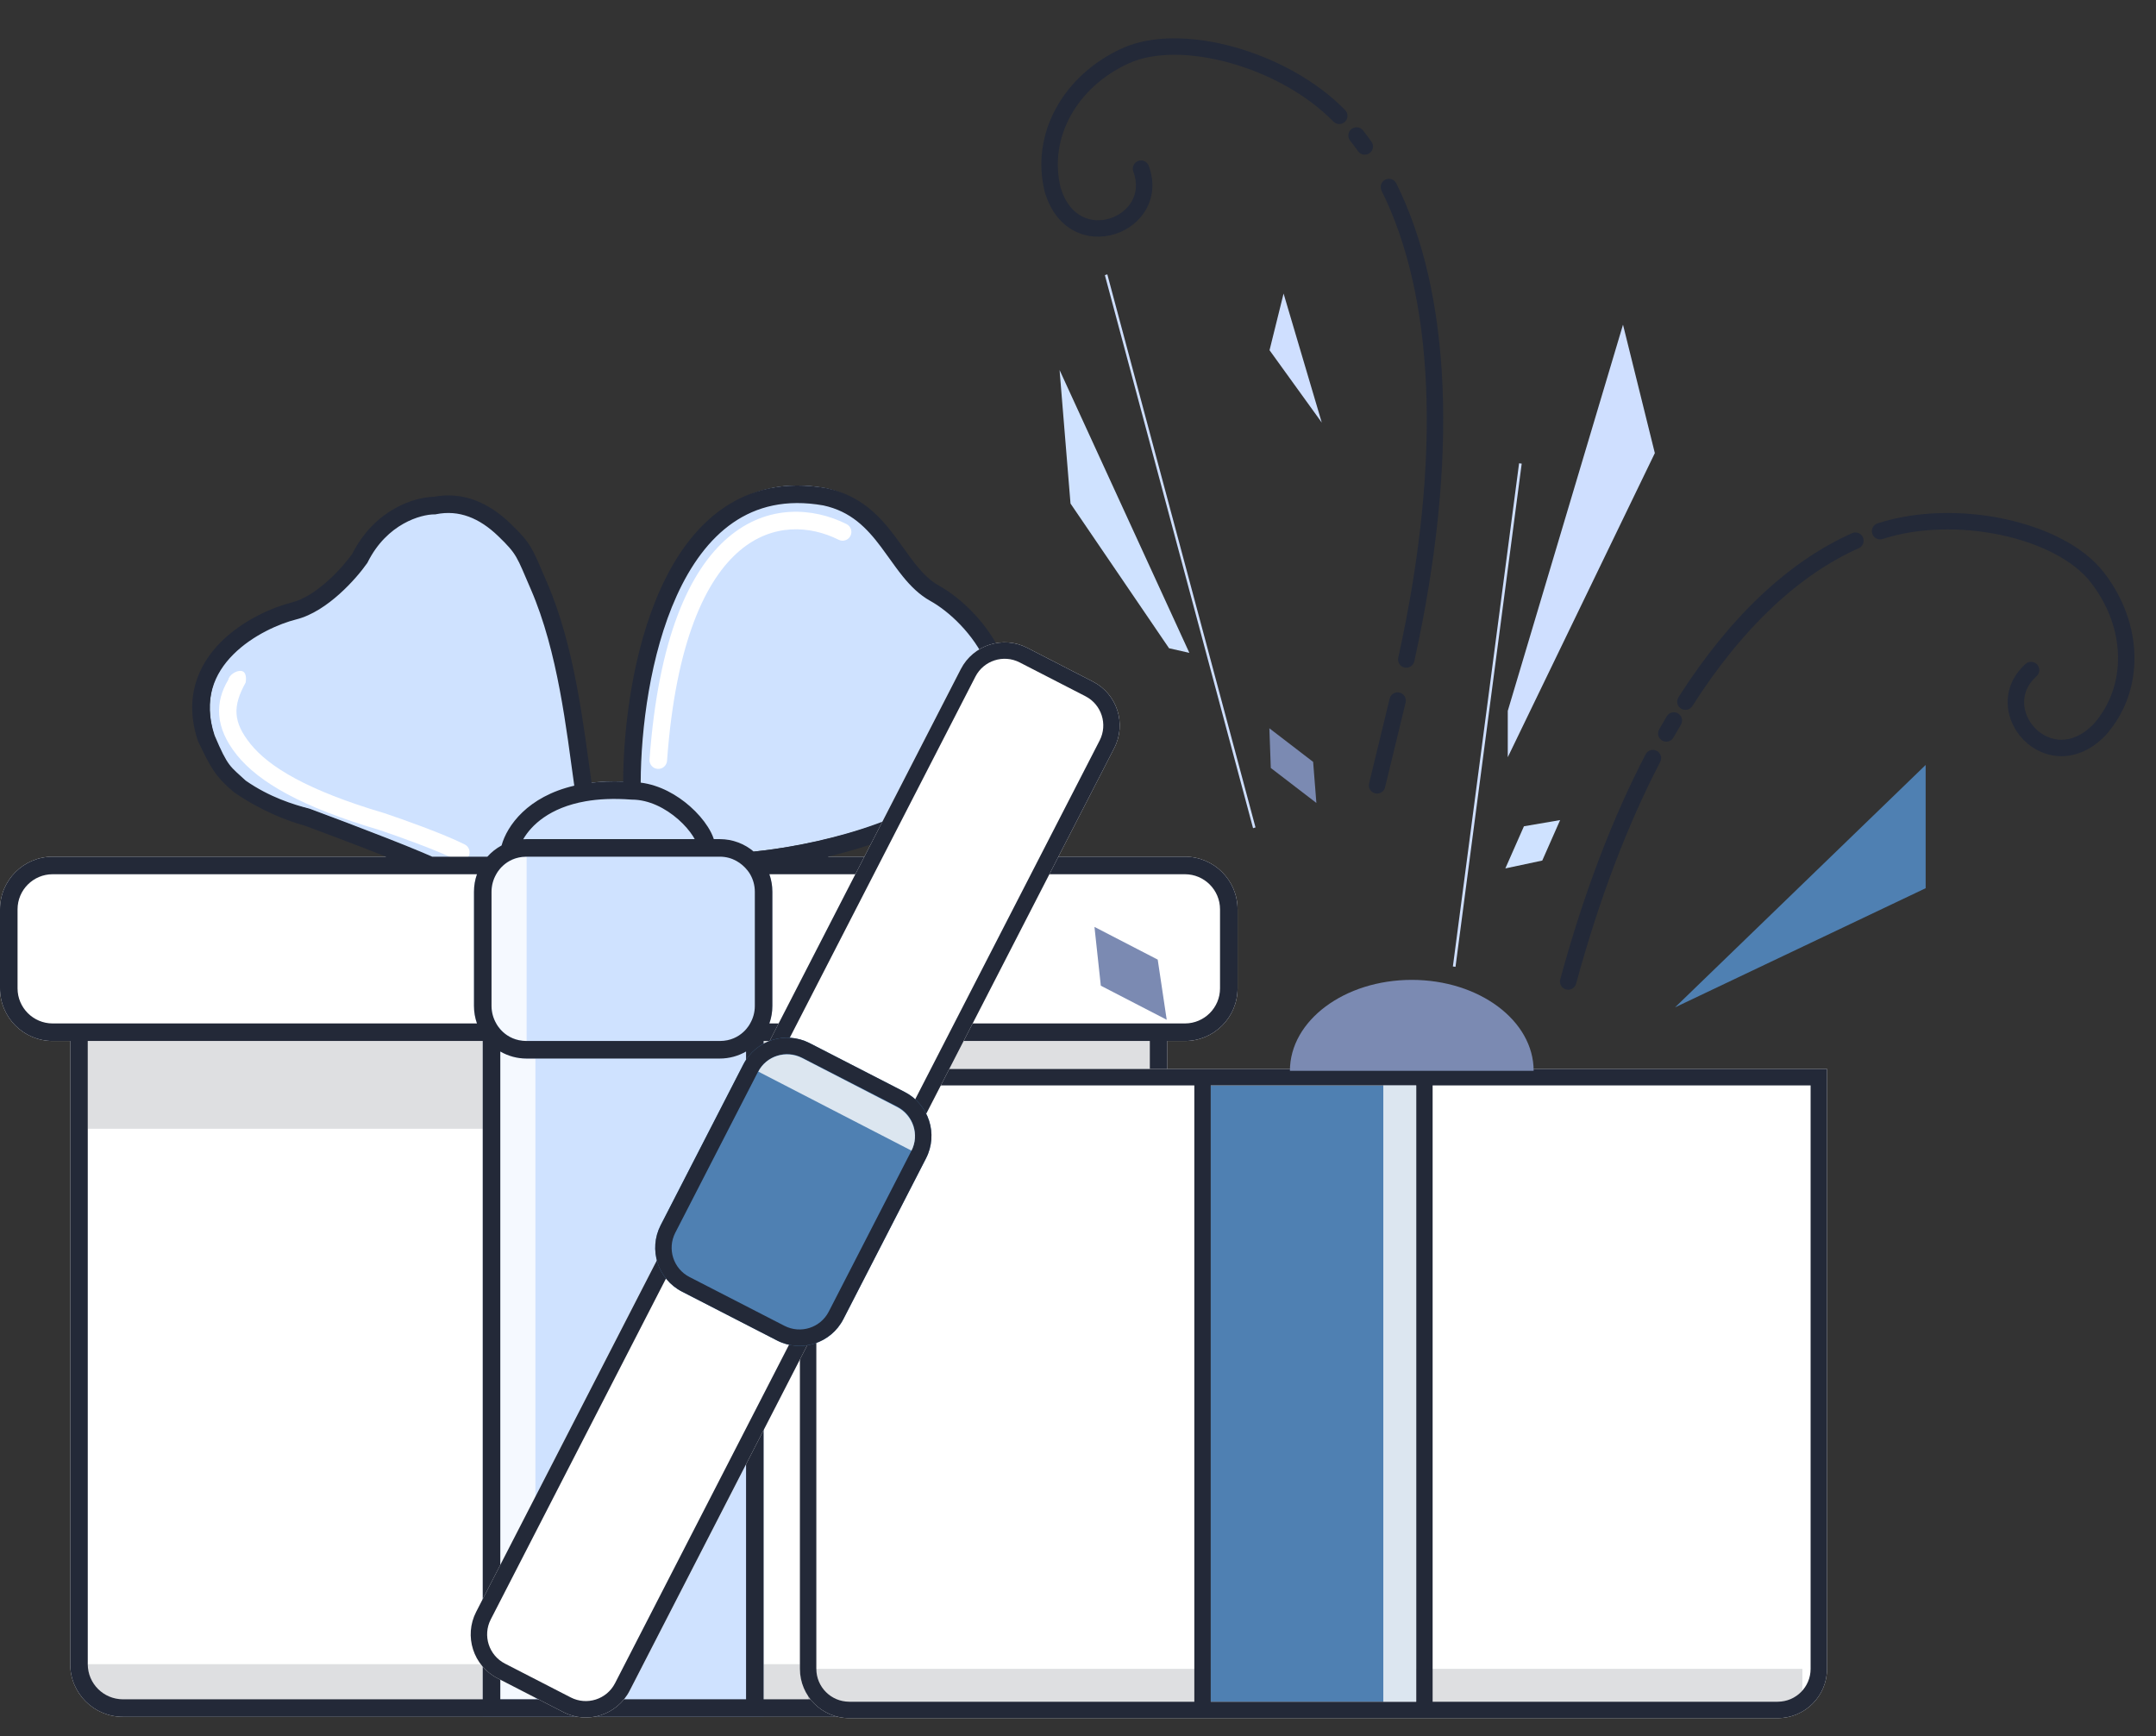 <svg width="262" height="211" viewBox="0 0 262 211" fill="none" xmlns="http://www.w3.org/2000/svg">
<rect x="0" y="0" width="262" height="211" fill="#333333" stroke="none"/>
<path fill-rule="evenodd" clip-rule="evenodd" d="M6.4 104.105C2.865 104.105 0 106.971 0 110.505V120.105C0 123.639 2.865 126.504 6.4 126.504H8.533V202.233C8.533 205.768 11.398 208.633 14.932 208.633H135.459C138.994 208.633 141.859 205.768 141.859 202.233V126.504H143.992C147.527 126.504 150.392 123.639 150.392 120.105V110.505C150.392 106.971 147.527 104.105 143.992 104.105H6.4Z" fill="white"/>
<path opacity="0.15" d="M139.726 126.504L139.726 137.17L10.666 137.17L10.666 126.504L139.726 126.504Z" fill="#232938"/>
<path opacity="0.15" d="M139.726 202.233L139.726 206.5L10.666 206.5L10.666 202.233L139.726 202.233Z" fill="#232938"/>
<path d="M58.664 124.371H92.796V208.633H58.664V124.371Z" fill="#CFE2FF"/>
<path opacity="0.8" d="M60.796 126.504H65.063V206.5H60.796V126.504Z" fill="white"/>
<path d="M53.864 61.441C66.663 58.881 69.199 81.568 70.977 95.256C72.632 94.967 74.559 94.867 76.796 95.039C76.618 81.707 81.062 55.895 100.261 59.308C107.727 60.908 108.794 68.374 113.594 71.04C118.393 73.707 126.393 82.773 118.927 92.373C112.954 100.052 97.595 103.039 90.662 103.572L85.862 101.972L61.863 102.505C61.33 103.928 58.877 106.345 53.33 104.639C52.05 103.785 42.131 100.017 37.331 98.239C33.243 97.172 28.692 97.386 26.132 89.706C22.932 80.107 32.532 75.307 36.798 74.24C40.211 73.387 43.553 69.618 44.797 67.841C47.357 62.721 51.908 61.441 53.864 61.441Z" fill="#CFE2FF"/>
<path fill-rule="evenodd" clip-rule="evenodd" d="M88.505 65.294C93.307 61.22 98.855 61.678 102.872 63.687C103.399 63.95 103.612 64.591 103.349 65.118C103.085 65.645 102.445 65.858 101.918 65.595C98.468 63.87 93.883 63.529 89.885 66.921C85.814 70.375 82.119 77.883 81.06 92.45C81.017 93.037 80.506 93.479 79.919 93.436C79.331 93.394 78.889 92.883 78.932 92.295C80.006 77.531 83.777 69.306 88.505 65.294ZM29.332 81.536C29.913 81.632 29.948 82.368 29.851 82.948C28.265 85.802 28.287 87.736 30.455 90.423C32.697 93.2 37.364 96.058 46.7 98.816L46.718 98.821L46.735 98.827C48.864 99.537 53.838 101.3 56.474 102.618C57.001 102.881 57.215 103.522 56.951 104.049C56.688 104.576 56.047 104.789 55.52 104.526C53.044 103.288 48.224 101.573 46.078 100.857C36.653 98.07 31.459 95.063 28.795 91.763C26.057 88.37 26.132 85.269 27.747 82.598C27.843 82.017 28.751 81.439 29.332 81.536Z" fill="white"/>
<path d="M57.597 108.372C57.597 104.838 60.462 101.972 63.997 101.972H87.462C90.997 101.972 93.862 104.838 93.862 108.372V122.238C93.862 125.772 90.997 128.637 87.462 128.637H63.997C60.462 128.637 57.597 125.772 57.597 122.238V108.372Z" fill="#CFE2FF"/>
<path opacity="0.8" d="M63.997 104.105C61.64 104.105 59.73 106.016 59.73 108.372V122.238C59.73 124.594 61.64 126.504 63.997 126.504V104.105Z" fill="white"/>
<path fill-rule="evenodd" clip-rule="evenodd" d="M52.517 104.105H59.226C59.717 103.558 60.3 103.095 60.951 102.742C61.612 100.343 64.122 96.798 69.786 95.477C68.834 88.727 67.813 79.24 64.508 71.613C62.771 67.604 62.866 67.393 60.547 65.154C58.252 62.938 55.765 61.935 53.006 62.487L52.903 62.508L52.797 62.508C51.176 62.508 47.035 63.617 44.685 68.318L44.65 68.388L44.605 68.452C43.94 69.403 42.74 70.852 41.257 72.181C39.789 73.497 37.945 74.786 35.99 75.275C33.986 75.776 30.712 77.168 28.353 79.528C26.05 81.831 24.628 85.022 26.077 89.369C27.732 93.268 27.964 93.094 29.865 94.868C32.789 96.897 35.667 97.769 37.6 98.273L37.652 98.287L37.702 98.305C40.106 99.196 43.792 100.585 47.04 101.859C48.664 102.496 50.183 103.106 51.381 103.613C51.787 103.785 52.171 103.95 52.517 104.105ZM46.923 104.105C46.705 104.019 46.484 103.932 46.261 103.845C43.052 102.586 39.406 101.212 37.01 100.324C34.853 99.754 31.538 98.428 28.417 96.262C26.132 94.335 25.599 93.268 24.053 90.043C22.303 84.791 24.081 80.783 26.844 78.019C29.551 75.312 33.21 73.771 35.473 73.206C36.931 72.841 38.465 71.819 39.832 70.593C41.152 69.41 42.224 68.121 42.814 67.291C45.547 61.897 50.364 60.42 52.689 60.375C56.287 59.693 59.417 61.097 62.028 63.619C64.64 66.141 64.68 66.645 66.465 70.765C69.861 78.6 70.916 88.251 71.889 95.112C73.058 94.974 74.334 94.922 75.725 94.975C75.765 88.277 76.91 78.974 80.291 71.52C82.083 67.569 84.537 64.06 87.864 61.765C91.222 59.448 95.387 58.425 100.448 59.324L100.466 59.328L100.485 59.331C104.597 60.213 106.928 62.731 108.781 65.201C109.162 65.709 109.508 66.193 109.842 66.66C110.35 67.371 110.83 68.044 111.364 68.702C112.216 69.753 113.081 70.602 114.112 71.175C116.686 72.605 120.064 75.702 121.837 79.745C123.644 83.866 123.766 88.955 119.769 94.094C116.58 98.194 110.991 100.942 105.484 102.733C103.839 103.268 102.184 103.723 100.577 104.105H143.992C147.527 104.105 150.392 106.971 150.392 110.505V120.105C150.392 123.639 147.527 126.504 143.992 126.504H141.859V202.233C141.859 205.768 138.994 208.633 135.459 208.633H14.932C11.398 208.633 8.533 205.768 8.533 202.233C8.533 176.99 8.533 151.747 8.533 126.504H6.4C2.865 126.504 0 123.639 0 120.105V119.038V116.905V110.505C0 106.971 2.865 104.105 6.4 104.105H46.923ZM2.133 116.905V110.505C2.133 108.149 4.043 106.239 6.4 106.239L52.264 106.239H53.33H55.464L57.961 106.239C57.725 106.906 57.597 107.624 57.597 108.372V122.238C57.597 122.986 57.725 123.704 57.961 124.371L8.533 124.371L6.4 124.371C4.043 124.371 2.133 122.461 2.133 120.105V116.905ZM10.666 126.504H58.663V206.5H14.932C12.576 206.5 10.666 204.59 10.666 202.233C10.666 176.99 10.666 151.747 10.666 126.504ZM90.662 127.781V206.5H60.797V127.781C61.738 128.326 62.831 128.637 63.996 128.637H87.462C88.627 128.637 89.72 128.326 90.662 127.781ZM92.795 206.5V126.504H139.726V202.233C139.726 204.59 137.816 206.5 135.459 206.5H92.795ZM141.859 124.371L143.992 124.371C146.348 124.371 148.259 122.461 148.259 120.105V110.505C148.259 108.149 146.348 106.239 143.992 106.239H93.497C93.733 106.906 93.862 107.624 93.862 108.372V122.238C93.862 122.986 93.733 123.704 93.497 124.371L141.859 124.371ZM63.94 104.106C61.316 104.136 60.301 106.239 60.301 106.239C59.938 106.866 59.73 107.595 59.73 108.372V122.238C59.73 123.015 59.938 123.743 60.301 124.371C60.301 124.371 61.33 126.504 63.996 126.504H75.729H87.462C90.128 126.504 91.157 124.371 91.157 124.371C91.52 123.743 91.728 123.015 91.728 122.238V108.372C91.728 107.595 91.52 106.866 91.157 106.239C91.075 106.095 90.948 105.906 90.777 105.699L90.743 105.702L90.741 105.657C90.154 104.966 89.075 104.105 87.462 104.105H85.71L85.7 104.109L63.94 104.106ZM91.594 103.485C95.008 103.143 99.968 102.284 104.824 100.704C110.224 98.949 115.3 96.364 118.085 92.784C121.554 88.324 121.409 84.08 119.883 80.602C118.323 77.045 115.302 74.276 113.076 73.039C111.706 72.279 110.639 71.195 109.707 70.046C109.146 69.353 108.586 68.572 108.04 67.81C107.712 67.352 107.389 66.901 107.074 66.481C105.33 64.155 103.399 62.143 100.056 61.421C95.526 60.62 91.942 61.543 89.076 63.52C86.176 65.521 83.93 68.659 82.234 72.401C79 79.532 77.884 88.577 77.858 95.106C80.183 95.398 82.281 96.606 83.833 97.972C84.734 98.764 85.486 99.64 86.021 100.485C86.322 100.959 86.581 101.466 86.744 101.972H87.462C89.037 101.972 90.479 102.541 91.594 103.485ZM84.423 101.972C84.364 101.863 84.296 101.748 84.219 101.626C83.804 100.971 83.19 100.247 82.424 99.573C80.876 98.211 78.85 97.172 76.796 97.172H76.755L76.714 97.169C74.555 97.003 72.718 97.101 71.16 97.373C66.793 98.137 64.573 100.276 63.581 101.986C63.718 101.977 63.857 101.972 63.996 101.972H84.423Z" fill="#232938"/>
<path d="M222.025 129.906H97.205V202.801C97.205 206.11 99.887 208.792 103.196 208.792H216.034C219.342 208.792 222.025 206.11 222.025 202.801V129.906Z" fill="white"/>
<path opacity="0.15" d="M98.203 202.801L98.203 206.795L219.029 206.795L219.029 202.801L98.203 202.801Z" fill="#232938"/>
<path d="M172.097 131.903H147.133V206.795H172.097V131.903Z" fill="#4f80b2"/>
<path fill-rule="evenodd" clip-rule="evenodd" d="M145.136 131.903H99.202V202.801C99.202 205.007 100.99 206.795 103.196 206.795H145.136V131.903ZM147.133 131.903H172.097V206.795H147.133V131.903ZM174.094 206.795V131.903H220.028V202.801C220.028 205.007 218.239 206.795 216.034 206.795H174.094ZM174.094 129.906H145.136H97.205V202.801C97.205 206.11 99.887 208.792 103.196 208.792H145.136H174.094H216.034C219.342 208.792 222.025 206.11 222.025 202.801V129.906H174.094Z" fill="#232938"/>
<path opacity="0.8" d="M172.097 131.903H168.103V206.795H172.097V131.903Z" fill="white"/>
<path d="M124.825 78.723C121.882 77.21 118.27 78.369 116.757 81.312L57.864 195.876C56.351 198.818 57.511 202.43 60.453 203.943L68.446 208.052C71.389 209.565 75.001 208.406 76.514 205.463L135.407 90.899C136.92 87.956 135.76 84.344 132.817 82.831L124.825 78.723Z" fill="white"/>
<path fill-rule="evenodd" clip-rule="evenodd" d="M59.64 196.789L118.533 82.225C119.542 80.263 121.95 79.49 123.912 80.499L131.904 84.608C133.866 85.616 134.639 88.024 133.631 89.986L74.738 204.55C73.729 206.512 71.321 207.284 69.359 206.276L61.367 202.167C59.405 201.159 58.632 198.75 59.64 196.789ZM116.757 81.312C118.27 78.369 121.882 77.21 124.825 78.723L132.817 82.831C135.76 84.344 136.92 87.956 135.407 90.899L76.514 205.463C75.001 208.406 71.389 209.565 68.446 208.052L60.453 203.943C57.511 202.43 56.351 198.818 57.864 195.875L116.757 81.312Z" fill="#232938"/>
<path d="M98.396 126.765C95.453 125.252 91.841 126.411 90.328 129.354L80.284 148.892C78.772 151.835 79.931 155.447 82.874 156.96L94.419 162.895C97.362 164.408 100.974 163.248 102.487 160.306L112.53 140.768C114.043 137.825 112.884 134.213 109.941 132.7L98.396 126.765Z" fill="#4f80b2"/>
<path fill-rule="evenodd" clip-rule="evenodd" d="M82.061 149.805L92.104 130.267C93.113 128.305 95.521 127.533 97.483 128.541L109.028 134.476C110.99 135.485 111.763 137.893 110.754 139.855L100.711 159.393C99.702 161.354 97.294 162.127 95.332 161.119L83.787 155.184C81.825 154.175 81.052 151.767 82.061 149.805ZM90.328 129.354C91.841 126.411 95.453 125.252 98.396 126.765L109.941 132.7C112.884 134.213 114.043 137.825 112.53 140.768L102.487 160.306C100.974 163.248 97.362 164.408 94.419 162.895L82.874 156.96C79.931 155.447 78.772 151.835 80.284 148.892L90.328 129.354Z" fill="#232938"/>
<path opacity="0.8" d="M92.152 130.224C93.141 128.307 95.531 127.572 97.489 128.582L109.01 134.528C110.968 135.538 111.753 137.912 110.764 139.829L92.152 130.224Z" fill="white"/>
<path d="M234.008 107.937V92.959L203.552 122.417L234.008 107.937Z" fill="#4f80b2"/>
<path d="M201.098 55.061L183.227 92.018L183.227 86.386L197.23 39.455L201.098 55.061Z" fill="#cfdfff"/>
<path d="M160.624 51.355L155.982 35.673L154.276 42.558L160.624 51.355Z" fill="#cfdfff"/>
<path d="M130.09 61.191L142.065 78.777L144.532 79.336L128.761 44.966L130.09 61.191Z" fill="#CFE2FF"/>
<path d="M141.781 123.924L140.688 116.614L133.001 112.64L133.773 119.784L141.781 123.924Z" fill="#7b8ab2"/>
<path d="M182.932 105.531L187.419 104.575L189.588 99.659L185.191 100.411L182.932 105.531Z" fill="#CFE2FF"/>
<path d="M159.968 97.576L159.574 92.585L154.255 88.503L154.428 93.325L159.968 97.576Z" fill="#7b8ab2"/>
<path fill-rule="evenodd" clip-rule="evenodd" d="M243.59 63.065C238.566 61.995 232.925 62.051 228.161 63.601C227.637 63.772 227.35 64.335 227.521 64.859C227.691 65.384 228.255 65.671 228.779 65.5C233.148 64.078 238.425 64.007 243.174 65.018C247.95 66.035 252 68.103 254.073 70.77C258.382 76.315 258.485 83.395 254.401 88.008C253.038 89.406 251.671 89.901 250.497 89.897C249.303 89.893 248.193 89.374 247.361 88.541C246.527 87.705 246.013 86.593 245.974 85.468C245.936 84.369 246.348 83.194 247.487 82.169C247.896 81.8 247.929 81.168 247.56 80.758C247.191 80.349 246.56 80.316 246.15 80.685C244.584 82.096 243.919 83.834 243.978 85.537C244.036 87.215 244.792 88.794 245.948 89.952C247.107 91.113 248.708 91.888 250.491 91.894C252.29 91.9 254.162 91.122 255.85 89.383L255.865 89.368L255.88 89.351C260.73 83.892 260.444 75.713 255.649 69.544C253.167 66.35 248.588 64.129 243.59 63.065ZM226.384 65.299C226.159 64.795 225.569 64.569 225.065 64.794C217.374 68.225 210.193 74.965 203.972 84.729C203.675 85.195 203.812 85.812 204.277 86.108C204.742 86.404 205.36 86.268 205.656 85.802C211.739 76.255 218.65 69.842 225.879 66.618C226.383 66.393 226.609 65.803 226.384 65.299ZM203.916 86.696C203.442 86.415 202.829 86.571 202.548 87.045C202.237 87.569 201.929 88.101 201.623 88.64C201.351 89.12 201.52 89.73 202 90.001C202.48 90.273 203.089 90.104 203.361 89.625C203.66 89.097 203.961 88.576 204.265 88.065C204.547 87.59 204.39 86.978 203.916 86.696ZM201.327 91.242C200.838 90.987 200.235 91.177 199.98 91.666C195.978 99.353 192.468 108.49 189.603 119.013C189.458 119.545 189.772 120.094 190.304 120.239C190.836 120.384 191.385 120.07 191.53 119.538C194.364 109.127 197.826 100.128 201.751 92.588C202.006 92.099 201.816 91.496 201.327 91.242Z" fill="#232938"/>
<path fill-rule="evenodd" clip-rule="evenodd" d="M150.051 5.736C154.997 7.123 159.966 9.793 163.465 13.378C163.85 13.773 163.842 14.405 163.447 14.79C163.052 15.176 162.42 15.168 162.035 14.773C158.827 11.485 154.187 8.97 149.512 7.659C144.81 6.341 140.263 6.291 137.189 7.689C130.796 10.597 127.416 16.82 128.889 22.802C129.447 24.673 130.427 25.746 131.469 26.288C132.528 26.84 133.753 26.895 134.876 26.544C136.003 26.192 136.975 25.446 137.532 24.468C138.076 23.512 138.257 22.28 137.725 20.843C137.534 20.326 137.798 19.751 138.315 19.56C138.833 19.369 139.407 19.633 139.598 20.15C140.33 22.127 140.111 23.975 139.268 25.456C138.437 26.915 137.033 27.962 135.472 28.45C133.906 28.94 132.128 28.883 130.547 28.06C128.951 27.229 127.655 25.671 126.968 23.347L126.962 23.326L126.956 23.304C125.197 16.217 129.25 9.107 136.362 5.871C140.044 4.196 145.131 4.357 150.051 5.736ZM164.229 15.683C164.662 15.341 165.29 15.415 165.632 15.847C165.984 16.293 166.327 16.75 166.661 17.22C166.98 17.669 166.875 18.293 166.426 18.612C165.976 18.932 165.353 18.827 165.033 18.377C164.719 17.935 164.396 17.504 164.065 17.086C163.723 16.654 163.797 16.026 164.229 15.683ZM168.338 21.832C168.832 21.586 169.431 21.787 169.677 22.281C176.227 35.456 177.381 55.392 171.867 80.361C171.748 80.899 171.215 81.239 170.676 81.12C170.138 81.001 169.798 80.469 169.917 79.93C175.386 55.164 174.147 35.759 167.888 23.17C167.643 22.677 167.844 22.077 168.338 21.832ZM170.076 84.165C170.612 84.295 170.942 84.835 170.812 85.371L168.315 95.675C168.186 96.211 167.646 96.54 167.11 96.41C166.574 96.28 166.245 95.74 166.374 95.204L168.871 84.901C169.001 84.365 169.54 84.035 170.076 84.165Z" fill="#232938"/>
<path fill-rule="evenodd" clip-rule="evenodd" d="M176.875 117.489L184.92 56.341L184.601 56.299L176.556 117.447L176.875 117.489Z" fill="#cfdfff"/>
<path fill-rule="evenodd" clip-rule="evenodd" d="M152.274 100.642L134.266 33.435L134.563 33.342L152.571 100.549L152.274 100.642Z" fill="#cfdfff"/>
<path fill-rule="evenodd" clip-rule="evenodd" d="M156.752 130.127C156.752 124.024 163.382 119.077 171.561 119.077C179.74 119.077 186.37 124.024 186.37 130.127H156.752Z" fill="#7b8ab2"/>
</svg>
